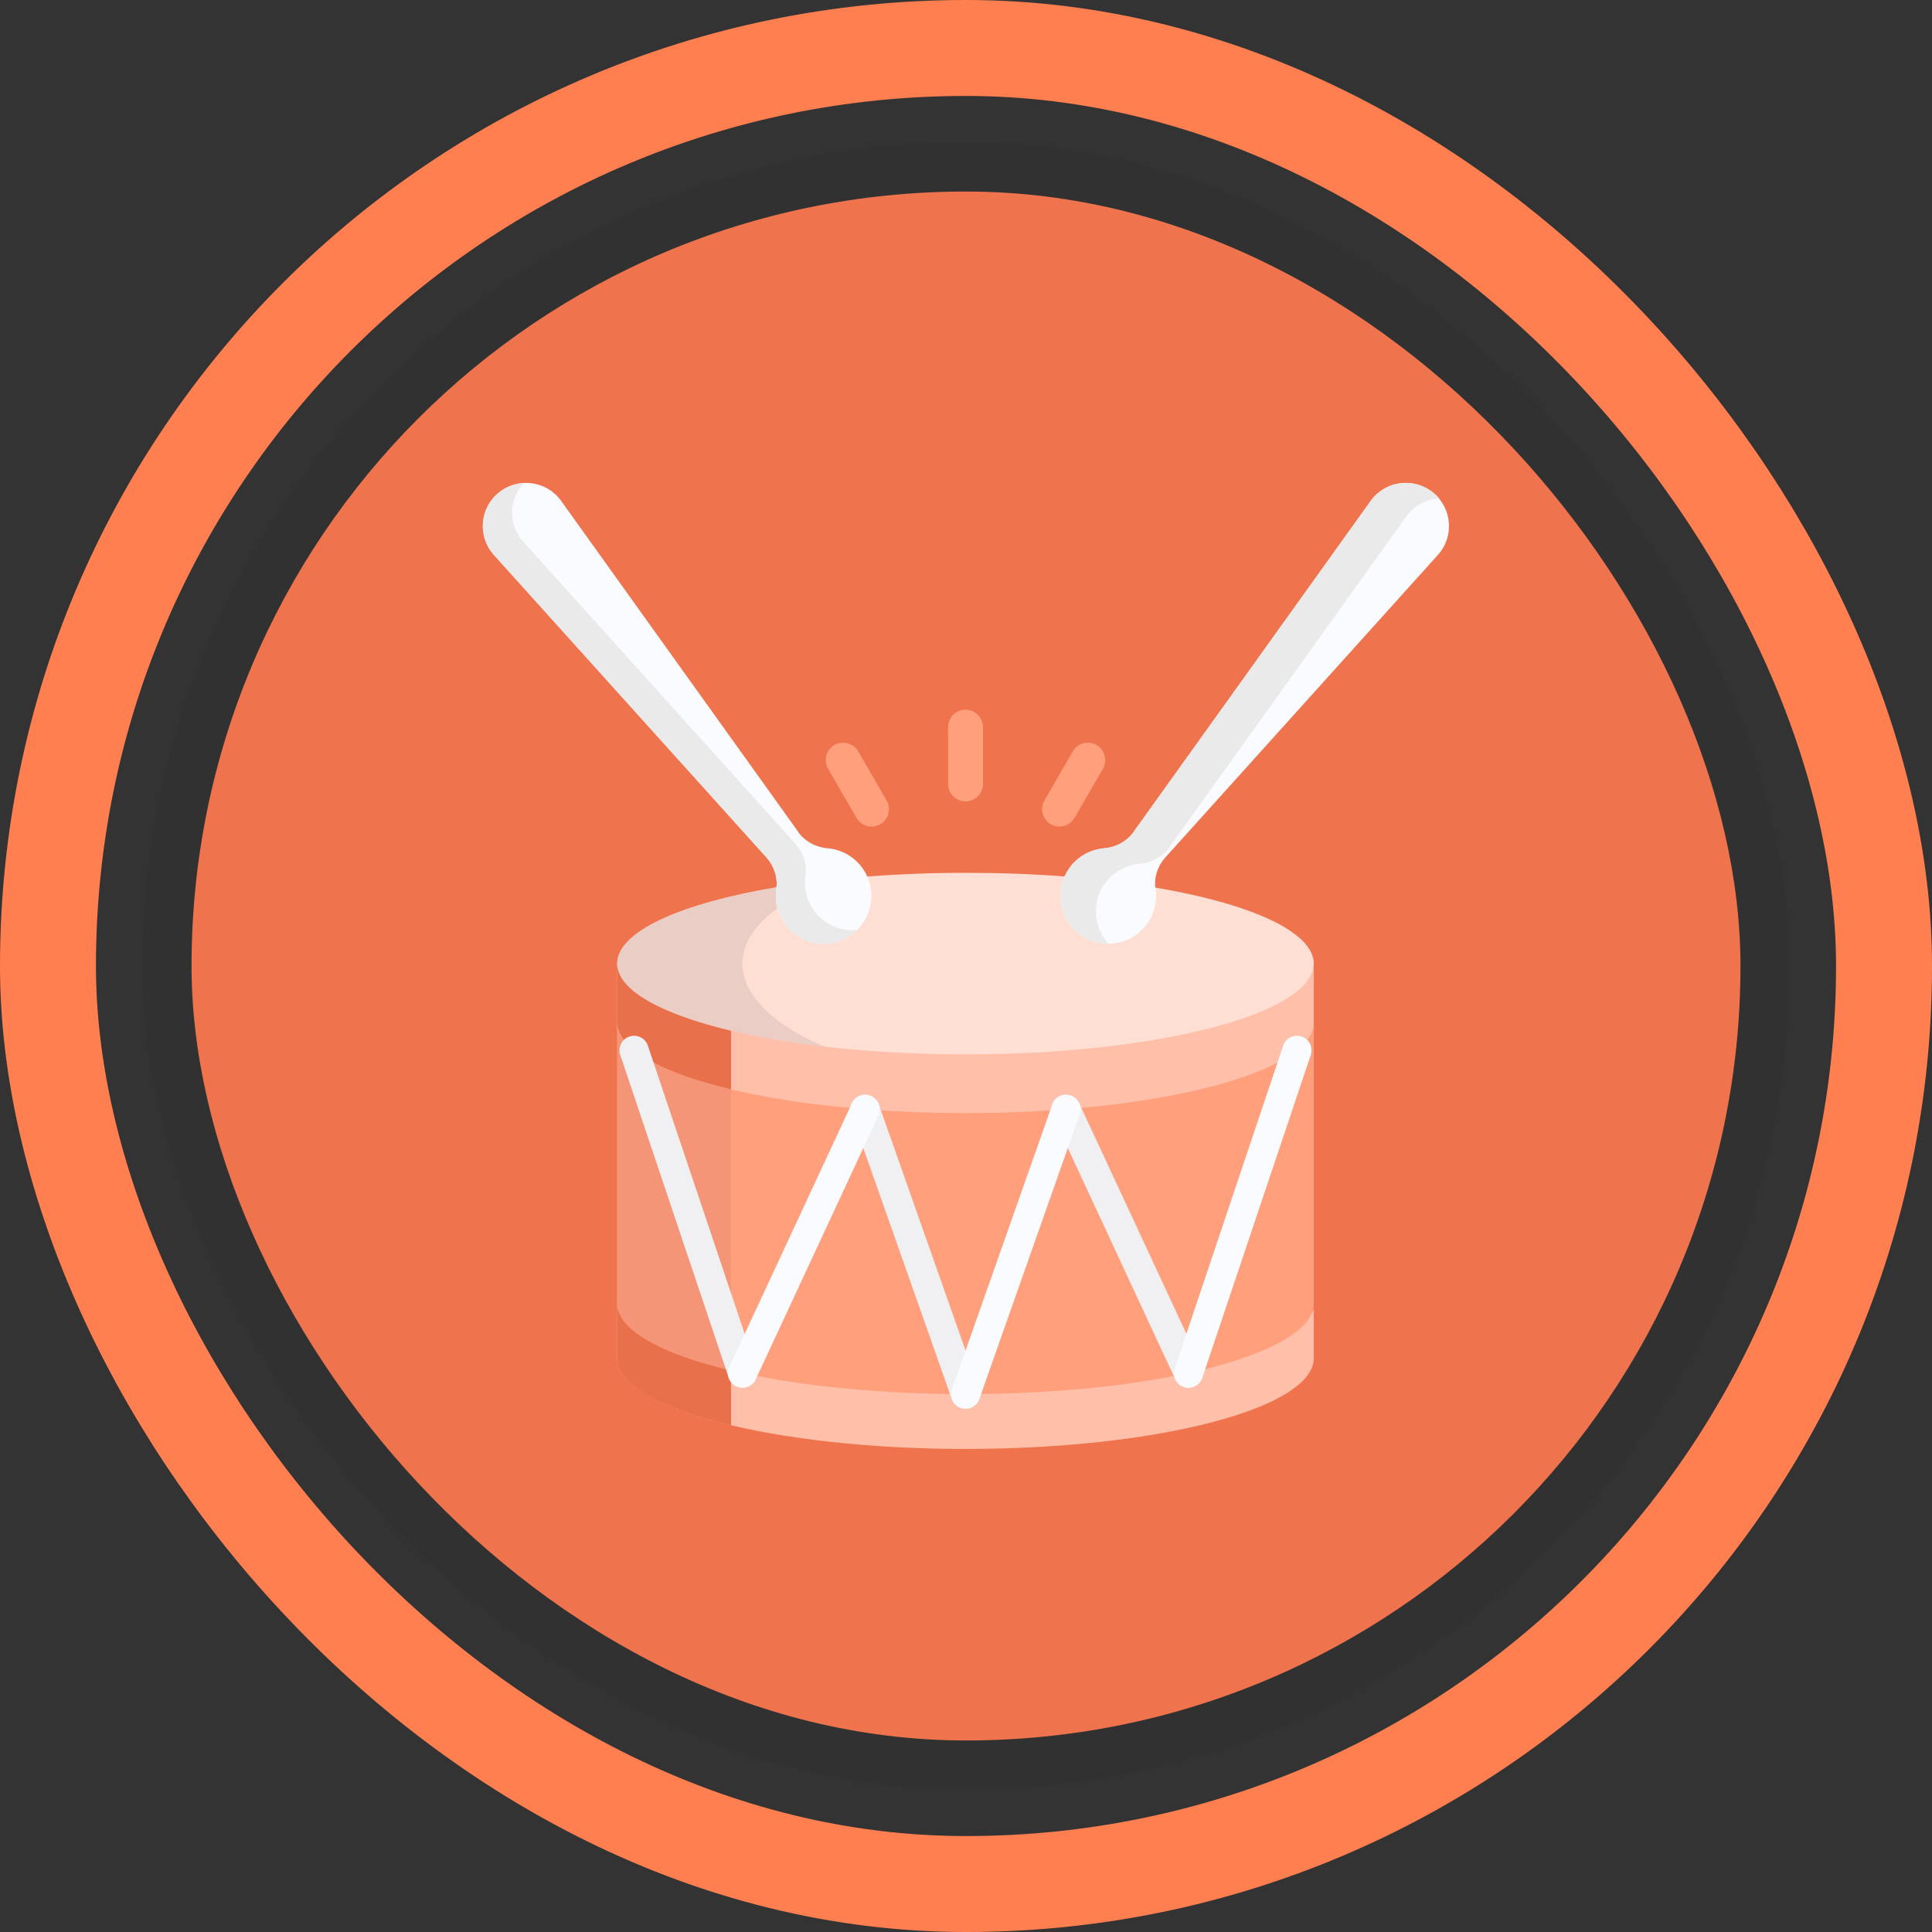 <?xml version="1.0" encoding="UTF-8"?>
<svg id="Layer_2" data-name="Layer 2" xmlns="http://www.w3.org/2000/svg" width="100.67" height="100.67" viewBox="0 0 100.67 100.67">
  <rect x="0" y="0" width="100.67" height="100.67" fill="#333333" stroke="none"/>
  <defs>
    <style>
      .cls-1 {
        fill: #eacec5;
      }

      .cls-1, .cls-2, .cls-3, .cls-4, .cls-5, .cls-6, .cls-7, .cls-8, .cls-9, .cls-10, .cls-11 {
        stroke-width: 0px;
      }

      .cls-2 {
        fill: #eaeaea;
      }

      .cls-3 {
        fill: #000;
        opacity: .05;
      }

      .cls-4 {
        fill: #ffdfd3;
      }

      .cls-5 {
        fill: #ef734d;
      }

      .cls-6 {
        fill: #f49578;
      }

      .cls-7 {
        fill: #fafbff;
      }

      .cls-8 {
        fill: #ffbfa8;
      }

      .cls-9 {
        fill: #e8704b;
      }

      .cls-12 {
        fill: none;
        stroke: coral;
        stroke-miterlimit: 10;
        stroke-width: 5px;
      }

      .cls-10 {
        fill: #f0f0f2;
      }

      .cls-11 {
        fill: #ff9f7c;
      }
    </style>
  </defs>
  <g id="Layer_1-2" data-name="Layer 1">
    <g>
      <g>
        <rect class="cls-3" x="7.41" y="7.41" width="85.85" height="85.85" rx="42.92" ry="42.92"/>
        <rect class="cls-5" x="9.98" y="9.98" width="80.71" height="80.71" rx="40.35" ry="40.35"/>
        <rect class="cls-12" x="2.5" y="2.5" width="95.67" height="95.67" rx="47.83" ry="47.83"/>
      </g>
      <g>
        <path class="cls-4" d="M60.21,46.24l-4.74-.57c-1.64-.13-3.37-.19-5.16-.19s-3.5.07-5.12.19l-4.73.57c-4.99.84-8.3,2.31-8.3,3.98,0,2.62,8.13,5.04,18.15,5.04s18.15-2.42,18.15-5.04c0-1.66-3.28-3.13-8.25-3.97h0Z"/>
        <g>
          <path class="cls-1" d="M38.69,50.19c0-1.76,1.88-3.33,4.78-4.32l-3.01.36c-4.99.84-8.3,2.31-8.3,3.98,0,2.04,4.93,3.96,11.85,4.71-3.21-1.07-5.33-2.86-5.33-4.73h0Z"/>
          <path class="cls-7" d="M59.08,43.34c-.36.5-.93.81-1.54.86-.71.06-1.39.42-1.84,1.06-.71,1.02-.55,2.43.36,3.26,1.07.98,2.73.84,3.63-.27.45-.57.62-1.27.52-1.93-.09-.6.11-1.2.52-1.65l14.19-15.75c.87-.96.75-2.45-.26-3.26-1.01-.81-2.49-.61-3.24.44l-12.35,17.24Z"/>
          <path class="cls-7" d="M41.58,43.34c.36.5.93.81,1.54.86.71.06,1.39.42,1.84,1.06.71,1.02.55,2.43-.36,3.26-1.07.98-2.73.84-3.63-.27-.45-.57-.62-1.27-.52-1.93.09-.6-.11-1.2-.52-1.65l-14.19-15.75c-.87-.96-.75-2.45.26-3.26,1.01-.81,2.49-.61,3.24.44l12.35,17.24Z"/>
          <path class="cls-2" d="M57.55,46.07c.45-.64,1.13-1,1.84-1.06.62-.05,1.18-.36,1.54-.86l12.35-17.24c.41-.58,1.05-.9,1.71-.94-.09-.11-.2-.22-.32-.31-1.01-.81-2.49-.61-3.24.44l-12.35,17.24c-.36.5-.93.81-1.54.86-.71.06-1.39.42-1.84,1.06-.71,1.02-.55,2.43.36,3.26.49.45,1.1.66,1.7.66-.78-.85-.88-2.16-.22-3.11h0Z"/>
          <path class="cls-2" d="M42.49,47.55c-.45-.56-.62-1.27-.52-1.93.09-.6-.11-1.2-.52-1.65l-14.19-15.75c-.79-.88-.76-2.21.03-3.05-.45.02-.91.19-1.29.49-1.01.81-1.13,2.3-.26,3.26l14.19,15.75c.4.45.61,1.05.52,1.65-.1.67.07,1.37.52,1.93.9,1.12,2.56,1.26,3.63.27.02-.02.04-.04.06-.06-.81.07-1.63-.24-2.18-.92h0Z"/>
        </g>
        <path class="cls-11" d="M50.31,41.76c-.5,0-.91-.41-.91-.91v-2.96c0-.5.41-.91.91-.91s.91.41.91.91v2.96c0,.5-.41.91-.91.91h0Z"/>
        <path class="cls-11" d="M45.42,43.07c-.31,0-.62-.16-.79-.45l-1.48-2.56c-.25-.43-.1-.99.33-1.24.43-.25.99-.1,1.24.33l1.48,2.56c.25.43.1.99-.33,1.24-.14.08-.3.12-.45.12h0Z"/>
        <path class="cls-11" d="M55.2,43.07c-.15,0-.31-.04-.45-.12-.43-.25-.58-.81-.33-1.24l1.48-2.56c.25-.43.81-.58,1.24-.33.43.25.58.81.33,1.24l-1.48,2.56c-.17.29-.47.45-.79.45h0Z"/>
        <path class="cls-8" d="M50.31,58.2c9.38,0,17.18-1.86,18.15-4.24v-3.76c0,2.62-8.13,4.74-18.15,4.74s-18.15-2.12-18.15-4.74v3.26c0,2.62,8.13,4.74,18.15,4.74h0Z"/>
        <path class="cls-9" d="M38.09,53.71c-3.64-.87-5.93-2.11-5.93-3.5v3.26c0,1.39,2.28,2.63,5.93,3.5v-3.26Z"/>
        <path class="cls-8" d="M50.31,72.44c-10.02,0-18.15-2.12-18.15-4.74v3.06c0,2.62,8.13,4.74,18.15,4.74s18.15-2.12,18.15-4.74v-2.56c-.97,2.38-8.77,4.24-18.15,4.24h0Z"/>
        <path class="cls-9" d="M38.09,71.21c-3.64-.87-5.93-2.11-5.93-3.5v3.06c0,1.39,2.28,2.63,5.93,3.5v-3.06Z"/>
        <path class="cls-11" d="M50.31,58c-10.02,0-18.15-2.12-18.15-4.74v14.64c0,2.62,8.13,4.74,18.15,4.74s18.15-2.12,18.15-4.74v-14.64c0,2.62-8.13,4.74-18.15,4.74h0Z"/>
        <path class="cls-6" d="M38.09,56.77c-3.64-.87-5.93-2.11-5.93-3.5v14.64c0,1.39,2.28,2.63,5.93,3.5v-14.64Z"/>
        <path class="cls-10" d="M50.31,73.4c-.31,0-.61-.2-.72-.51l-5.23-14.84c-.14-.4.07-.83.46-.97.4-.14.83.07.97.46l5.23,14.84c.14.4-.07.83-.46.97-.08.03-.17.04-.25.04h0Z"/>
        <path class="cls-10" d="M38.69,72.31c-.32,0-.61-.2-.72-.52l-5.65-16.82c-.13-.4.08-.83.48-.96.4-.13.83.08.96.48l5.65,16.82c.13.4-.08.83-.48.96-.08.03-.16.04-.24.04h0Z"/>
        <path class="cls-10" d="M61.93,72.31c-.29,0-.56-.16-.69-.44l-6.39-13.75c-.18-.38-.01-.83.37-1.01.38-.18.83-.01,1.01.37l6.39,13.74c.18.38.01.83-.37,1.01-.1.05-.21.07-.32.07h0Z"/>
        <path class="cls-7" d="M38.69,72.31c-.11,0-.22-.02-.32-.07-.38-.18-.55-.63-.37-1.01l6.39-13.74c.18-.38.63-.55,1.01-.37.38.18.55.63.37,1.01l-6.39,13.74c-.13.28-.4.44-.69.44h0Z"/>
        <path class="cls-7" d="M50.31,73.4c-.08,0-.17-.01-.25-.04-.4-.14-.6-.57-.46-.97l5.23-14.84c.14-.4.57-.6.97-.46.4.14.6.57.46.97l-5.23,14.84c-.11.31-.4.51-.72.51h0Z"/>
        <path class="cls-7" d="M61.93,72.31c-.08,0-.16-.01-.24-.04-.4-.13-.61-.56-.48-.96l5.65-16.82c.13-.4.56-.61.96-.48.4.13.61.56.48.96l-5.65,16.82c-.11.32-.4.52-.72.52h0Z"/>
      </g>
    </g>
  </g>
</svg>